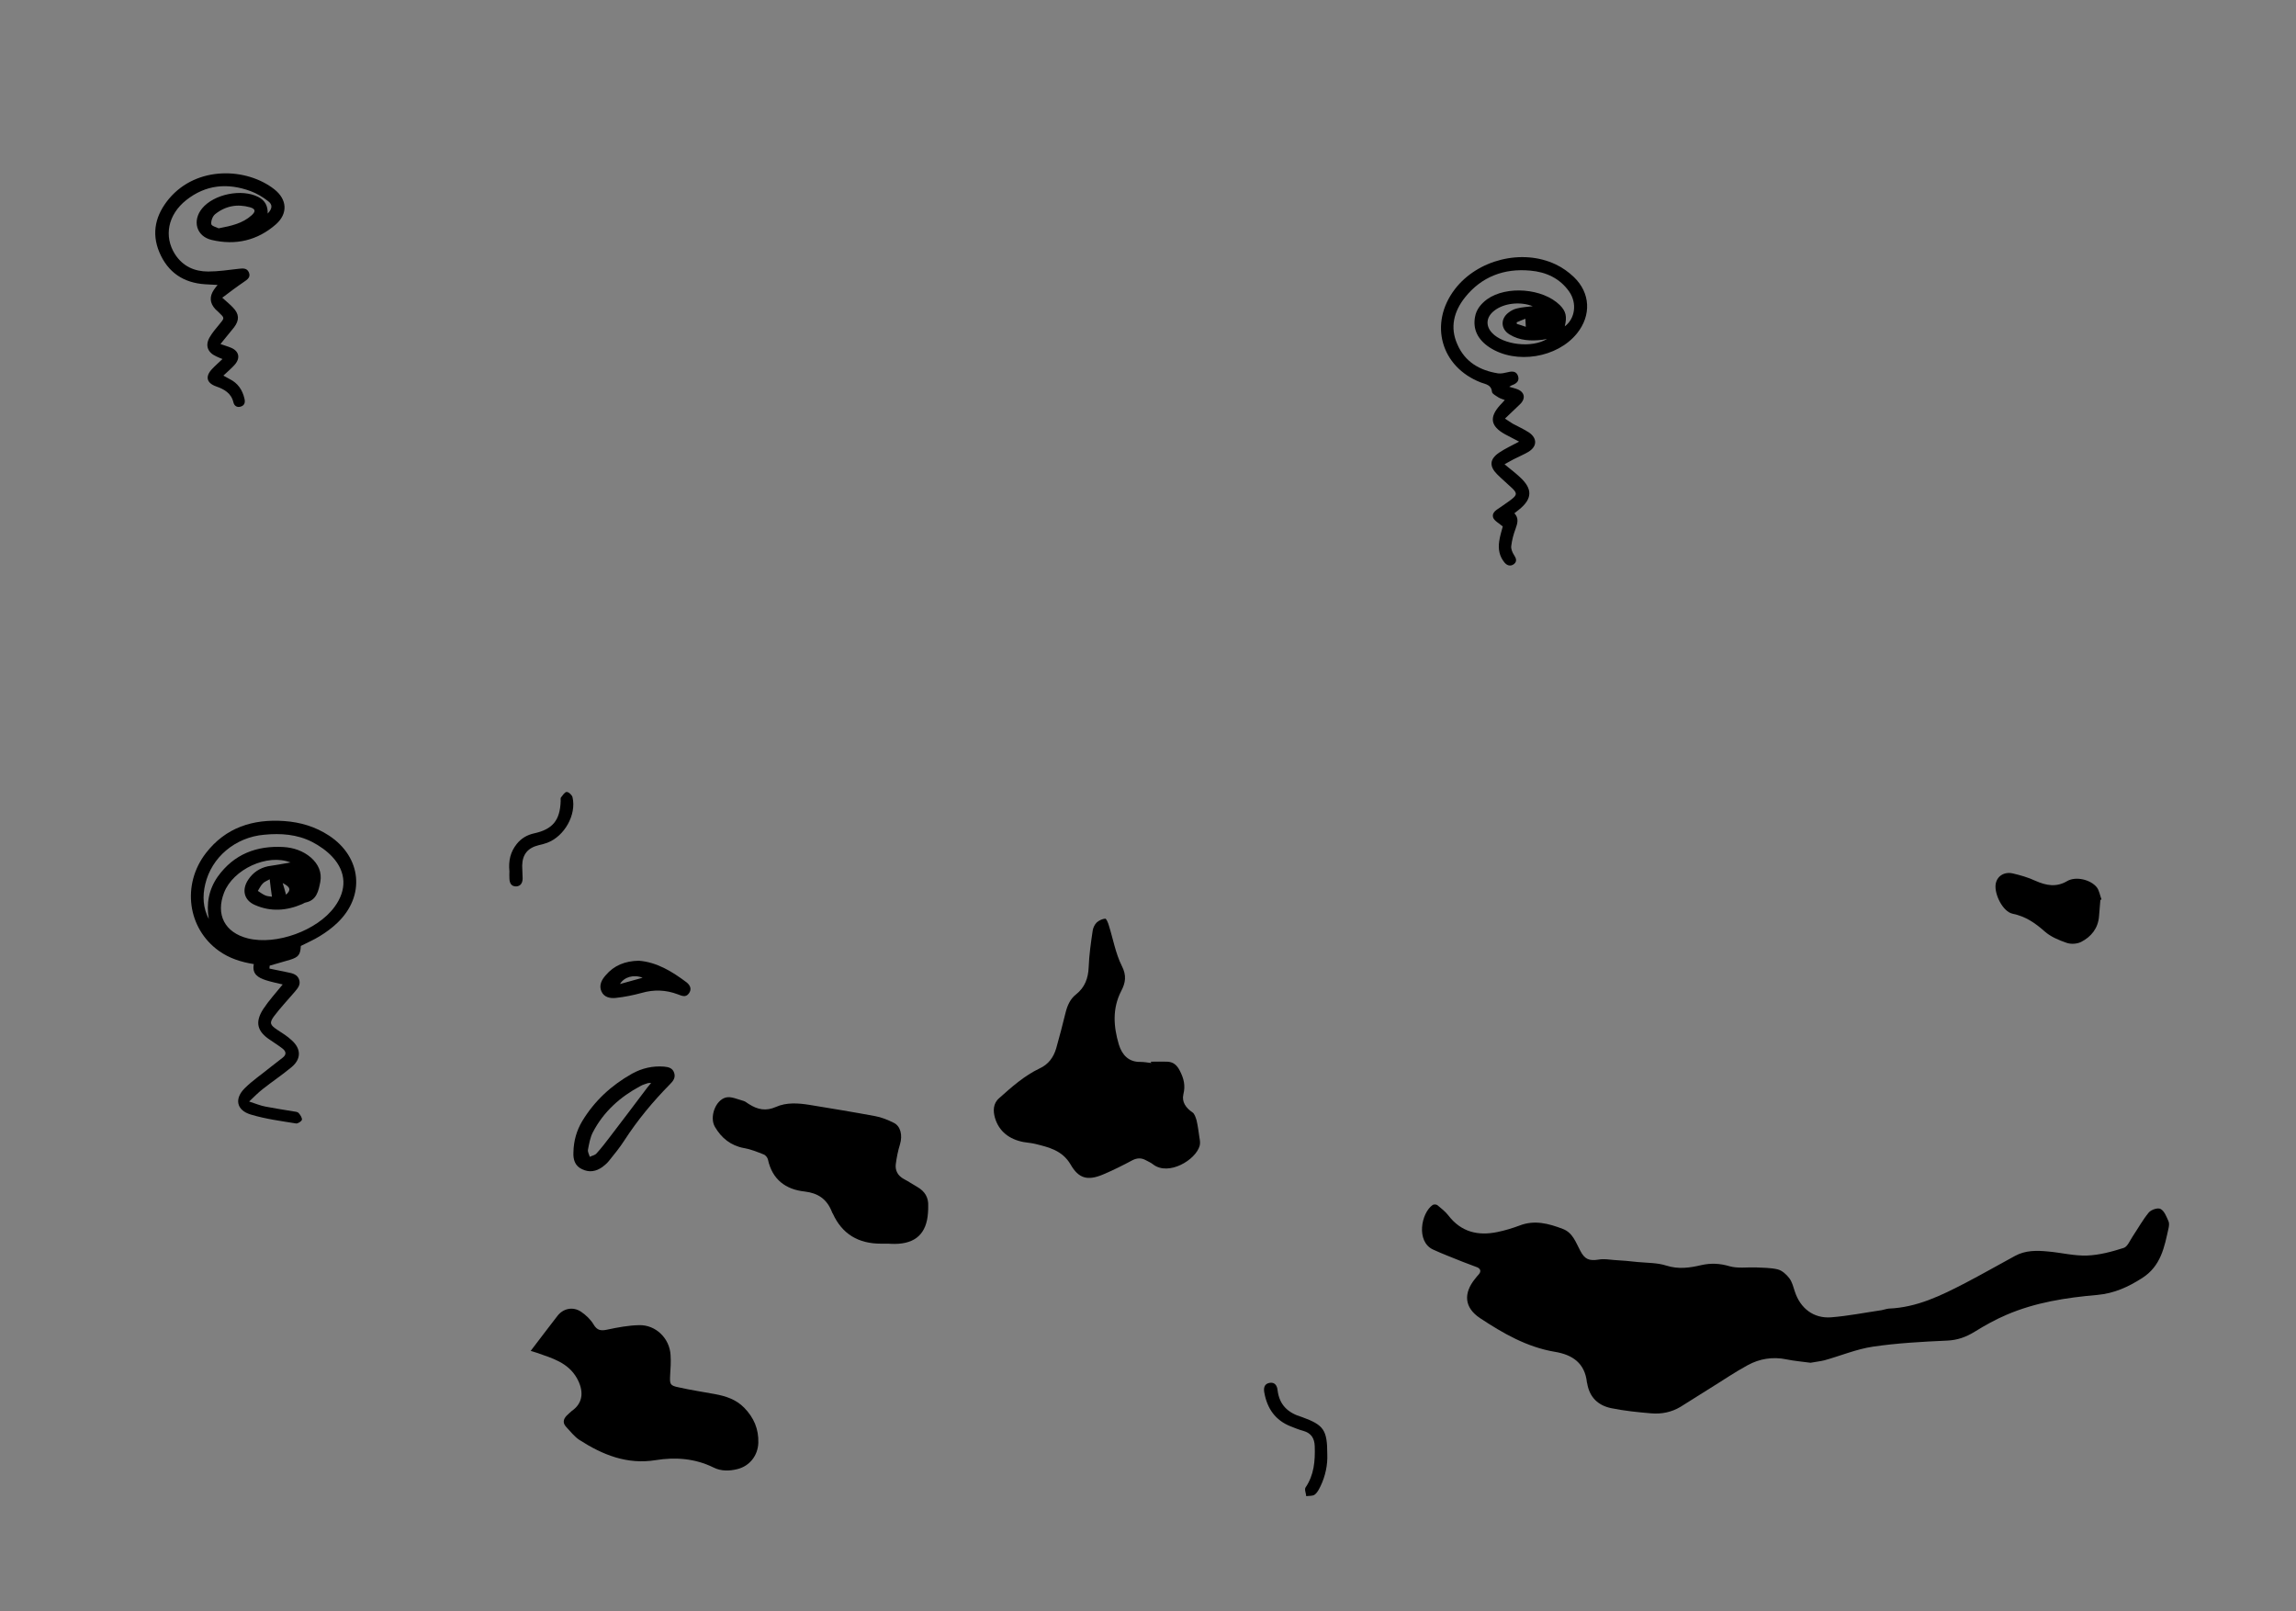 <?xml version="1.0" encoding="utf-8"?>
<!-- Generator: Adobe Illustrator 18.0.0, SVG Export Plug-In . SVG Version: 6.00 Build 0)  -->
<!DOCTYPE svg PUBLIC "-//W3C//DTD SVG 1.1//EN" "http://www.w3.org/Graphics/SVG/1.1/DTD/svg11.dtd">
<svg version="1.1" xmlns="http://www.w3.org/2000/svg" xmlns:xlink="http://www.w3.org/1999/xlink" x="0px" y="0px"
	 viewBox="0 0 1025.8 719.9" enable-background="new 0 0 1025.8 719.9" xml:space="preserve">
<rect x="0" y="0" width="1025.8" height="719.9" fill="#808080" stroke="none"/>
<g id="_xFFFD__x9E__x83__xFFFD__x9C_曉_x92__x8C_瘝_xA0_影像_3_" display="none">
</g>
<g id="摨_x95__xFFFD__x9C__x96__1_">
	<g id="摨_x95__xFFFD__x9C__x96__xFFFD__x89_脣_xFFFD__x8A__xA0_影像_1_">
	</g>
	<g id="_xFFFD__x9E__x83__xFFFD__x9C_曉_x92__x8C_瘝_xA0_影像_1_">
	</g>
</g>
<g id="_xFFFD__x8B__x95__xFFFD__x85__x8B__xFFFD__x89_拐辣_1_">
	<g id="瘙_x22A5__x9F__x93__xFFFD__x92__x8C_瘞湔_xFFFD__xF880__xA0_影像_1_">
		<g>
			<path d="M808.9,608.8c-3.7-0.5-7.3-0.8-10.7-1.5c-6.2-1.3-12.1-0.3-17.4,2.6c-5.9,3.2-11.4,7-17.1,10.5
				c-4.3,2.7-8.6,5.4-12.9,8.1c-4,2.4-8.5,3.3-13.1,2.9c-5.9-0.5-11.9-1.1-17.8-2.3c-5.9-1.2-9.8-4.9-10.8-11.2
				c0-0.1-0.1-0.2-0.1-0.3c-0.9-8.6-6.4-12.4-14.4-13.7c-12.4-2.1-23-8.2-33.3-15c-7.1-4.7-7.6-11.1-2.2-17.7c0.5-0.6,1-1.3,1.6-1.9
				c1.1-1.3,0.8-2.4-0.6-3.1c-2.2-0.9-4.4-1.6-6.6-2.5c-4.4-1.8-9-3.5-13.3-5.5c-7.6-3.6-5.3-16.3-0.1-19.9c0.5-0.3,1.6-0.3,2.1,0.1
				c1.7,1.4,3.6,2.9,4.9,4.6c5.7,7.4,13.2,9.2,21.9,7.4c3.4-0.7,6.7-1.7,9.9-2.9c6.7-2.6,13-0.9,19.3,1.5c4.5,1.7,5.8,6,7.8,9.7
				c2,3.9,4,4.7,8.3,4c2.2-0.4,4.6,0,6.9,0.2c3.5,0.2,7,0.5,10.5,0.9c4.3,0.4,8.8,0.3,12.8,1.6c5.4,1.7,10.4,1,15.5-0.2
				c4.4-1,8.4-0.8,12.8,0.5c3.6,1,7.7,0.4,11.5,0.5c3.3,0.2,6.8,0.1,10,0.9c1.9,0.5,3.8,2.2,5.1,3.9c1.3,1.7,1.8,3.9,2.5,6
				c2.4,7.4,8.3,12.1,16.2,11.5c7.6-0.6,15.1-2.1,22.6-3.2c1.1-0.2,2.1-0.6,3.2-0.7c12.5-0.5,23.3-5.8,34.1-11.4
				c7.5-3.9,14.8-8.1,22.2-12.1c4.7-2.6,9.8-2.5,14.9-2c5.8,0.5,11.6,2,17.3,1.8c5.5-0.2,11.1-1.7,16.4-3.4c1.7-0.5,2.8-3.3,4-5.1
				c2.4-3.6,4.5-7.4,7.2-10.7c1.1-1.3,4.1-2.3,5.3-1.6c1.7,0.9,2.6,3.4,3.5,5.4c0.4,0.8,0.3,2,0.1,3c-1.9,8.6-3.4,17.1-11.9,22.5
				c-6.3,4-12.4,6.8-20,7.5c-13.8,1.2-27.6,3.3-40.6,8.9c-4.9,2.1-9.6,4.7-14.1,7.5c-3.9,2.4-7.7,3.8-12.4,4
				c-11.1,0.5-22.2,1.1-33.1,2.7c-7.4,1.1-14.5,4.1-21.7,6.1C813.1,608.2,811,608.4,808.9,608.8z"/>
			<path d="M514.2,474.3c2.4,0,4.9-0.1,7.3,0c2.7,0.1,4.3,1.5,5.6,4c1.8,3.5,2.6,6.6,1.6,10.6c-0.8,3.4,1.2,6.1,4,8
				c1,0.6,1.5,2.3,1.9,3.6c0.6,2.5,0.9,5.2,1.3,7.8c0.2,1.1,0.4,2.4,0.1,3.5c-1.7,6.4-13.9,13.7-20.8,8.4c-1-0.8-2.2-1.3-3.3-1.9
				c-2-1.1-3.9-1-5.9,0c-4.3,2.3-8.7,4.5-13.2,6.4c-6.9,2.9-10.9,1.8-14.5-4.5c-3.7-6.3-9.8-7.7-15.9-9.2c-1.7-0.4-3.4-0.5-5.1-0.8
				c-6.3-1.2-11-4.7-12.8-10.9c-0.8-2.9-0.9-6.3,1.9-8.7c5.6-5,11.2-10,18.1-13.3c3.9-1.8,6.2-4.9,7.4-9c1.5-5.3,2.9-10.7,4.2-16
				c0.8-3.1,2-6,4.7-8.1c3.9-3.1,5.4-7.2,5.6-12.1c0.2-5.5,1-11,1.8-16.4c0.2-1.3,0.9-2.7,1.8-3.6c1-0.9,2.5-1.6,3.8-1.7
				c0.5,0,1.3,1.9,1.6,3c1.9,6,3,12.5,5.8,18.1c2.2,4.3,1.7,7.5-0.3,11.3c-4,7.8-3.4,15.9-1,23.9c1.4,4.5,4.3,7.8,9.6,7.7
				c1.6,0,3.3,0.3,4.9,0.5C514.2,474.6,514.2,474.5,514.2,474.3z"/>
			<path d="M237.1,603.5c4.1-5.3,8-10.6,12-15.7c2.6-3.3,6.9-4.2,10.5-1.8c2.2,1.5,4.3,3.5,5.6,5.7c1.6,2.7,3.3,2.9,6.1,2.3
				c4.7-1,9.5-1.9,14.2-2c7.5-0.2,13.7,5.9,14.1,13.4c0.2,3,0,6-0.2,9c-0.2,4-0.1,4.6,3.9,5.4c5.3,1.2,10.7,2,16.1,3
				c4.9,0.9,9.5,2.4,13.1,6.1c4.3,4.4,6.5,9.5,6.3,15.7c-0.2,5.6-3.8,10.3-9.3,11.7c-3.6,0.9-7.3,1-10.7-0.7
				c-8.3-4.1-17.1-4.7-25.8-3.3c-12.9,2.1-23.8-2.4-34.1-9c-2.3-1.5-4.1-3.9-6-5.9c-1.5-1.6-1.3-3.3,0.2-4.9
				c0.8-0.8,1.6-1.5,2.4-2.2c5.3-3.7,5.3-9.2,2.2-14.7c-4-6.9-10.9-8.8-17.7-11.2C239.1,604.1,238.2,603.8,237.1,603.5z"/>
			<path d="M396.9,555.6c-1.1,0-2.2,0-3.3,0c-10,0-17.3-4.2-21.5-13.4c-0.2-0.3-0.4-0.6-0.5-1c-2.2-5.5-6.1-8.2-12.1-8.9
				c-8.5-0.9-14.5-5.4-16.4-14.3c-0.2-0.9-1.1-2-2-2.3c-2.8-1.1-5.7-2.3-8.7-2.8c-5.9-1.1-10.1-4.5-13-9.5
				c-2.5-4.3,0.2-11.9,4.9-13.1c2.3-0.6,5.2,0.8,7.8,1.5c0.9,0.2,1.7,1,2.6,1.5c3.8,2.4,7.5,3.2,12,1.2c4.7-2.1,10-1.7,15-0.9
				c9.8,1.6,19.5,3.2,29.2,5c2.9,0.5,5.8,1.7,8.4,3c3.1,1.5,4,5.6,2.8,9.6c-0.9,2.9-1.5,5.9-1.9,9c-0.3,2.8,1,5.1,3.6,6.5
				c2.1,1.1,4,2.4,6.1,3.6c3.3,1.9,5,4.7,4.8,8.5c0,1,0,2-0.1,3c-0.6,9.2-5.5,13.8-14.7,13.9C399.1,555.7,398,555.7,396.9,555.6
				C396.9,555.7,396.9,555.6,396.9,555.6z"/>
			<path d="M120.4,432.7c2.7,0.6,5.4,1.1,8.2,1.7c2.2,0.4,4.4,1,5.1,3.4c0.7,2.4-0.9,3.9-2.2,5.5c-3,3.5-6.2,6.9-9,10.6
				c-2.3,3.1-1.8,4,1.3,6.1c2.3,1.5,4.6,2.9,6.6,4.8c4.2,3.8,4.2,8.3-0.1,11.9c-4.2,3.5-8.7,6.5-13,9.9c-1.9,1.5-3.6,3.2-6,5.5
				c3.1,1,5.2,1.9,7.5,2.3c4.1,0.8,8.2,1.4,12.3,2.1c0.8,0.1,1.8,0.2,2.3,0.7c0.7,0.8,1.6,2.1,1.5,3c-0.1,0.7-1.8,1.8-2.6,1.7
				c-6.8-1.1-13.7-2-20.3-4c-6.3-1.9-7.4-7-2.7-11.7c3.5-3.5,7.7-6.3,11.6-9.5c1.8-1.4,3.6-2.8,5.4-4.2c1.7-1.3,1.6-2.7,0-4
				c-1.8-1.4-3.7-2.6-5.6-3.9c-5.8-3.8-6.9-7.9-3.1-13.8c2.5-3.8,5.7-7.3,8.7-11c-2.5-0.6-5-1.1-7.5-1.9c-3.4-1.1-6.3-2.7-5.4-7.2
				c-5.7-0.9-11-2.6-15.6-5.9c-14-10-16.7-29.6-5.8-43.7c8.8-11.4,21-15.3,35-14.3c7.2,0.5,13.9,2.5,20,6.5c14.6,9.6,16.3,27,3.7,39
				c-2.3,2.2-5,4.2-7.8,5.9c-2.7,1.7-5.6,2.9-8.5,4.4c-0.2,3.9-1,5-4.9,6.2c-3,0.9-6,1.7-9,2.6C120.4,432,120.4,432.3,120.4,432.7z
				 M129.8,385.3c-10.4-4.1-25.7,3.1-29.7,13.5c-3.8,9.8,0.3,17.8,10.6,20.4c12.7,3.2,31.1-3.5,38.8-14.1c5.5-7.5,5.3-15.5-1-22.3
				c-2.5-2.7-5.8-5-9.1-6.7c-6.7-3.4-13.9-3.9-21.3-3.2C105.1,374,94.5,383,91.7,395c-1.3,5.4-1,10.6,1.6,15.6c-1.2-6.9,0-13.3,4-19
				c7.2-10,17.3-13.9,29.4-13.2c4.5,0.3,8.7,1.7,12.2,4.7c3.3,2.9,5,6.6,4.2,10.9c-0.8,4-1.6,8.2-6.6,9.2c-0.5,0.1-1,0.5-1.5,0.7
				c-7,3-14.1,3.5-21.1,0.4c-4.9-2.1-6-6.8-3-11.3c2.1-3.2,5.1-5.2,8.8-6C122.8,386.5,126.1,386,129.8,385.3z M121.5,400.6
				c-0.4-2.8-0.7-5.1-1-7.8c-1.2,0.7-2.4,1.1-3.1,1.9c-0.9,0.9-1.5,2.2-2.2,3.3c1.1,0.7,2.1,1.5,3.3,2
				C119.3,400.4,120.3,400.4,121.5,400.6z M127.8,399.7c2.3-2.1,2-3.4-1.5-5.2C126.8,396.2,127.3,397.8,127.8,399.7z"/>
			<path d="M671.4,235.2c-1.7-1.5-3.8-2.5-4.3-4c-0.7-2.4,1.7-3.5,3.4-4.7c1.6-1.2,3.3-2.2,4.9-3.5c2.4-1.9,2.4-2.7,0.3-4.8
				c-2.2-2.1-4.6-4.1-6.8-6.3c-3.6-3.6-3.4-6.8,0.9-9.7c2.7-1.8,5.7-3.2,8.9-4.9c-2.2-1.2-4.3-2.2-6.3-3.3c-6.5-3.6-7.1-7.6-2.2-13
				c0.7-0.7,1.3-1.4,2.1-2.3c-1.1-0.4-2.1-0.7-2.9-1.2c-1-0.7-2.7-1.5-2.8-2.4c-0.3-3.2-2.7-3.4-4.9-4.2
				c-18-6.9-23.4-26.4-11.7-41.7c10.1-13.2,30-18.2,45-11.1c3,1.4,5.8,3.4,8.2,5.7c7.4,7.1,7.8,17.1,1.4,25.1
				c-8.8,11-27.3,14-39.1,6.3c-5.3-3.5-7.5-8.1-6.5-13.6c0.6-3.4,2.7-5.9,5.4-7.9c8.7-6.2,24.9-4.9,32.5,2.6
				c2.7,2.7,3.3,5.1,2.2,9.5c4.6-3.4,5.6-10.3,2-15.5c-4.2-6-10.4-8.8-17.4-9.4c-11.7-1.1-21.8,2.7-29.2,12
				c-4.9,6.2-6.8,13.3-3.4,20.9c3.4,7.9,10,11.7,18.2,13c1.4,0.2,2.9-0.2,4.3-0.5c1.9-0.5,3.8-0.6,4.6,1.6c0.8,2.3-0.7,3.5-2.7,4.2
				c-0.3,0.1-0.6,0.3-1.2,0.7c1.2,0.3,2.1,0.6,3.1,0.9c3.8,1.2,4.5,4.3,1.6,7c-2.1,2-4.2,4-6.6,6.3c1.5,1,2.5,1.7,3.5,2.3
				c2.4,1.3,4.9,2.4,7.2,3.9c3.8,2.6,3.7,6.3-0.3,8.7c-2.1,1.2-4.4,2.2-6.6,3.3c-1.1,0.6-2.2,1.2-4,2.2c1.5,1.2,2.6,2.2,3.8,3.1
				c1,0.8,1.9,1.6,2.9,2.5c6,5.4,5.8,9.9-0.4,14.8c-0.6,0.4-1.1,0.9-1.9,1.5c2.1,2.2,1.4,4.5,0.5,7c-0.9,2.4-1.6,5-1.9,7.6
				c-0.2,1.3,0.5,2.9,1.2,4c1,1.5,1.5,2.9,0,4.1c-1.6,1.2-3.2,0.6-4.3-0.8c-2.2-2.7-2.8-5.9-2.3-9.3
				C670.1,239.6,670.9,237.1,671.4,235.2z M684.8,136.8c-5.6-2.2-12.9-1.4-17.2,2c-3.6,2.8-4,6.7-1,9.9c5,5.4,17.9,6.9,24.6,2.7
				c-0.9,0.2-1.5,0.3-2.1,0.4c-5.1,0.6-10.2,0.4-14.7-2.4c-3.9-2.4-4.1-6.9-0.5-9.7c1.1-0.9,2.5-1.6,3.8-1.9
				C680,137.2,682.4,137.1,684.8,136.8z M681.7,146c-0.1-1.4-0.1-2.3-0.2-3.6c-1.6,0.6-2.7,1.1-3.9,1.6c0,0.2,0.1,0.4,0.1,0.7
				C678.9,145,680.1,145.5,681.7,146z"/>
			<path d="M99.3,133c2.1,1.9,3.6,3.1,4.8,4.4c2.8,2.9,2.9,5.6,0.5,8.8c-1.9,2.4-3.9,4.8-6.1,7.5c1.8,0.6,3.3,1.1,4.6,1.6
				c3.7,1.5,4.4,4.6,1.8,7.6c-1.5,1.7-3.2,3.1-5.1,4.9c1.1,0.6,2,1.1,2.9,1.6c3.6,1.8,5.6,4.8,6.5,8.6c0.4,1.6,0.2,3-1.5,3.6
				c-1.7,0.6-3-0.2-3.4-1.8c-1-4.2-4.1-5.9-7.8-7.2c-4.2-1.5-4.9-4.4-1.8-7.7c1.4-1.5,3-2.9,4.7-4.5c-1.1-0.4-1.9-0.8-2.8-1.2
				c-3.8-1.7-5-4.8-3-8.4c1.2-2.1,2.8-4,4.4-5.9c2.4-2.9,2.4-2.8-0.2-5.3c-0.5-0.5-1.1-1-1.6-1.5c-2.5-2.7-2.7-5.6-0.6-8.7
				c0.4-0.6,0.9-1.2,1.6-2.1c-2-0.1-3.8-0.2-5.5-0.3c-9.7-0.6-16.7-5.3-20.5-14.3c-3.7-8.8-1.6-16.8,4.3-23.9
				c12.5-14.9,34.8-13.9,47.1-4.2c5.7,4.5,6.1,10.8,0.7,15.6c-8.3,7.3-18.1,9.5-28.7,7c-6.9-1.6-8.8-8.6-4.3-14.1
				c5.3-6.4,17.7-8.9,25.1-5.1c3,1.5,4.3,4,4.2,7.4c2.1-2.2,2.3-4,0.1-5.6c-2.3-1.8-5-3.4-7.7-4.4c-10.3-3.8-20.1-2.9-28.8,4
				c-8.2,6.5-10.1,16.2-5,24.2c3.5,5.4,8.7,7.7,14.8,7.7c4.5,0,9-0.7,13.5-1.2c1.9-0.2,3.8-0.5,4.7,1.6c0.9,2.2-0.7,3.2-2.3,4.3
				C105.9,128,102.9,130.3,99.3,133z M97.7,102c5.7-1.1,10.7-2.2,14.7-5.8c2-1.8,1.7-2.9-0.7-3.6c-5.7-1.6-11-0.6-15.6,3.1
				c-1.1,0.9-1.9,3-1.7,4.4C94.5,101,96.7,101.5,97.7,102z"/>
			<path d="M938.4,402c-0.2,2.4-0.4,4.9-0.6,7.3c-0.4,5.4-3.5,9.2-8,11.5c-1.8,0.9-4.5,1.1-6.5,0.4c-3.5-1.2-7.1-2.7-9.8-5.1
				c-4.3-3.8-8.5-6.7-14.3-7.9c-4.4-0.9-8.2-8.7-7.6-13.1c0.5-3.6,3.7-5.8,7.7-4.9c3.4,0.8,6.9,1.8,10.1,3.3c4.8,2.1,9.3,3,14.2,0.1
				c3.8-2.2,10.4-0.7,13.2,2.8c1.1,1.4,1.4,3.6,2.1,5.4C938.8,401.9,938.6,402,938.4,402z"/>
			<path d="M256.2,514.7c0.1-5,1.4-9.6,3.9-13.8c5.5-9.1,13-16,22.2-21.2c4.5-2.5,9.3-3.6,14.4-3.2c2,0.2,3.8,0.6,4.5,2.8
				c0.7,2.1-0.4,3.6-1.8,5c-7.6,7.7-14.5,16-20.4,25.1c-2.1,3.3-4.6,6.3-7,9.3c-0.8,1-1.8,1.8-2.8,2.6c-2.9,2.1-6,2.6-9.2,1
				C256.9,520.9,256,518,256.2,514.7z M290.9,483.8c-0.8,0-1.2,0-1.5,0.1c-1.1,0.4-2.3,0.7-3.3,1.3c-9,4.8-16.4,11.4-21.2,20.6
				c-1.2,2.3-1.7,5.1-2.2,7.8c-0.2,1,0.5,2.1,0.8,3.2c1-0.5,2.3-0.7,3-1.5c2.1-2.3,4.1-4.9,6-7.4c5.6-7.3,11.1-14.6,16.6-21.9
				C289.7,485.3,290.2,484.7,290.9,483.8z"/>
			<path d="M285.4,429.2c8,0.6,14.9,4.8,21.4,9.7c1.6,1.3,2.4,3.1,0.9,5c-1.4,1.8-3,1-4.9,0.3c-5.3-2-10.7-2.2-16.2-0.6
				c-3.7,1-7.6,1.8-11.4,2.2c-2.5,0.3-5.3-0.2-6.5-2.9c-1.2-2.7,0.1-5.2,1.9-7.2C274.3,431.3,279.3,429.3,285.4,429.2z M287.1,436.8
				c-4-1.6-8.3-0.3-10.1,2.8C280.6,438.6,283.9,437.7,287.1,436.8z"/>
			<path d="M593,649.7c0.2,4.6-0.8,9.6-3,14.2c-0.7,1.4-1.4,2.9-2.6,3.8c-0.9,0.7-2.5,0.5-3.8,0.7c-0.1-1.3-0.9-3-0.3-3.9
				c3.8-5.6,4.3-11.8,4.1-18.3c-0.1-3.7-1.6-6-5.2-7c-1.9-0.5-3.8-1.3-5.6-2c-6.8-2.7-10.4-7.9-11.7-14.9c-0.4-2-0.2-4,2.2-4.5
				c2.5-0.5,3.5,1.3,3.7,3.3c0.8,6.6,4.7,10.1,10.7,11.9c0.1,0,0.2,0.1,0.3,0.1C591.4,636.6,593,638.8,593,649.7z"/>
			<path d="M227.6,389.3c-0.5-4.9,0.5-8.8,3.3-12.3c2-2.5,4.6-4,7.7-4.7c8.3-1.8,11.6-5.8,11.9-14.4c0-0.5-0.1-1.3,0.1-1.6
				c0.8-1,1.7-2.5,2.6-2.5c0.9,0,2.4,1.4,2.6,2.4c1.8,7.8-3.6,17.4-11.3,20.3c-1.3,0.5-2.6,0.8-3.9,1.1c-4.8,1.2-7.2,4.1-7.3,9.1
				c0,1.9,0.2,3.8,0.2,5.7c0,1.9-0.8,3.5-2.9,3.6c-2.2,0-2.9-1.5-3-3.4C227.5,391.3,227.6,390,227.6,389.3z"/>
			<path fill="#FFFFFF" d="M287.1,436.8c-3.2,0.9-6.4,1.8-10.1,2.8"/>
		</g>
	</g>
	<g id="Hand_white_xA0_影像_1_">
	</g>
	<g id="圖層_10">
	</g>
	<g id="_xFFFD__x89__x8B_銝_x8A__xFFFD__x9E__x83__xFFFD__x9C_曄_x9A__x84__xFFFD__x89_脣_xFFFD__x8A__xA0_影像_1_">
	</g>
	<g id="_xFFFD__x89__x8B__xA0_影像_1_">
	</g>
</g>
</svg>
